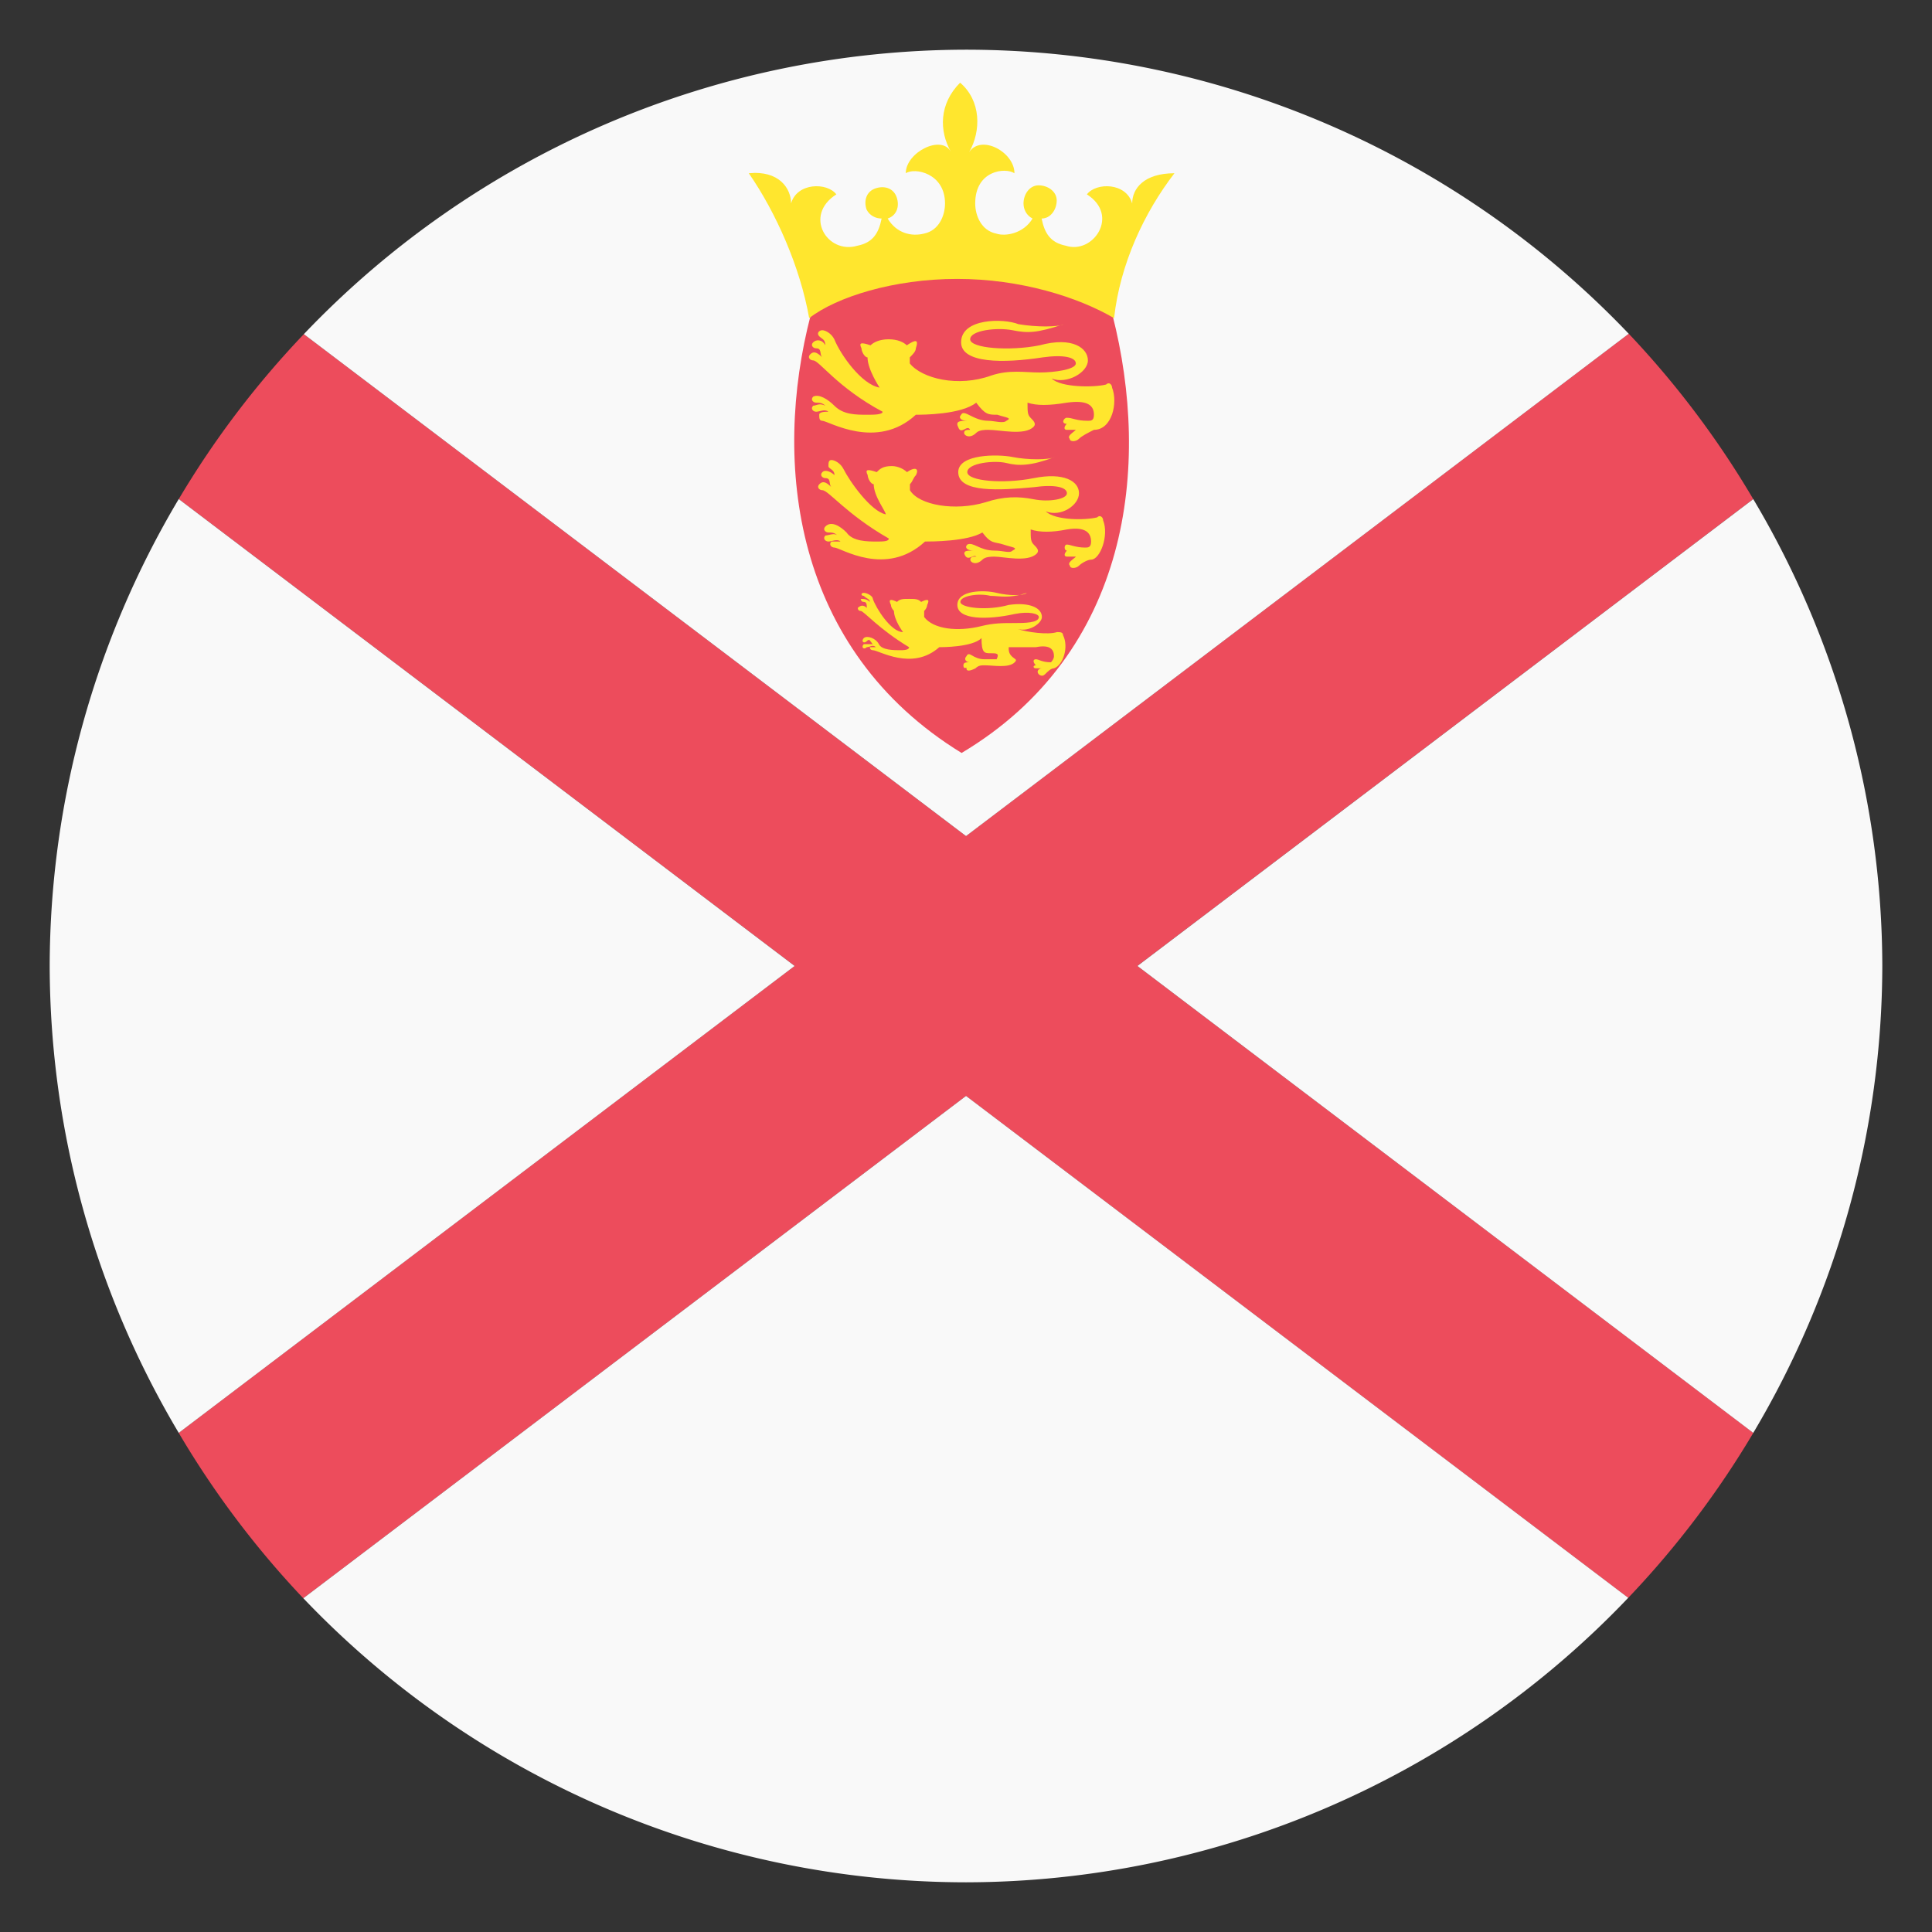 <?xml version="1.0" encoding="UTF-8" standalone="no"?>
<svg
   xmlns:dc="http://purl.org/dc/elements/1.1/"
   xmlns:cc="http://creativecommons.org/ns#"
   xmlns:rdf="http://www.w3.org/1999/02/22-rdf-syntax-ns#"
   xmlns:svg="http://www.w3.org/2000/svg"
   xmlns="http://www.w3.org/2000/svg"
   xmlns:sodipodi="http://sodipodi.sourceforge.net/DTD/sodipodi-0.dtd"
   xmlns:inkscape="http://www.inkscape.org/namespaces/inkscape"
   viewBox="0 0 64 64"
   enable-background="new 0 0 64 64"
   version="1.1"
   id="svg60"
   sodipodi:docname="1f1ef-1f1ea.svg"
   inkscape:version="0.92.1 r">
  <rect x="0" y="0" width="64" height="64" fill="#333333" stroke="none"/>
  <title
     id="title4488">Jersey</title>
  <defs
     id="defs64">
    <clipPath
       clipPathUnits="userSpaceOnUse"
       id="clipPath4494">
      <ellipse
         ry="30.102"
         rx="30.508"
         cy="32"
         cx="32"
         id="ellipse4496"
         style="opacity:1;fill:#2a5f9e;fill-opacity:1;fill-rule:nonzero;stroke:none;stroke-width:5.079;stroke-miterlimit:4;stroke-dasharray:none;stroke-opacity:1"
         transform="matrix(-0.87,0.494,0.494,0.87,0,0)" />
    </clipPath>
    <clipPath
       clipPathUnits="userSpaceOnUse"
       id="clipPath4498">
      <ellipse
         ry="30.102"
         rx="30.508"
         cy="32"
         cx="32"
         id="ellipse4500"
         style="opacity:1;fill:#2a5f9e;fill-opacity:1;fill-rule:nonzero;stroke:none;stroke-width:5.079;stroke-miterlimit:4;stroke-dasharray:none;stroke-opacity:1"
         transform="rotate(-29.586)" />
    </clipPath>
  </defs>
  <sodipodi:namedview
     pagecolor="#ffffff"
     bordercolor="#666666"
     borderopacity="1"
     objecttolerance="10"
     gridtolerance="10"
     guidetolerance="10"
     inkscape:pageopacity="0"
     inkscape:pageshadow="2"
     inkscape:window-width="1299"
     inkscape:window-height="708"
     id="namedview62"
     showgrid="false"
     inkscape:zoom="6.4"
     inkscape:cx="14.180321"
     inkscape:cy="38.871149"
     inkscape:window-x="67"
     inkscape:window-y="27"
     inkscape:window-maximized="1"
     inkscape:current-layer="svg60"
     inkscape:snap-global="false" />
  <g
     id="g4538">
    <path
       id="rect4495"
       d="M 53.953,11.055 32,27.695 10.066,11.068 A 30.355,30.355 0 0 0 5.922,16.533 L 26.322,31.998 5.92,47.465 a 30.355,30.355 0 0 0 4.127,5.48 L 32,36.305 53.936,52.932 a 30.355,30.355 0 0 0 4.145,-5.467 L 37.678,31.998 58.078,16.533 a 30.355,30.355 0 0 0 -4.125,-5.479 z"
       style="opacity:1;fill:#ed4c5c;fill-opacity:1;fill-rule:nonzero;stroke:none;stroke-width:5;stroke-miterlimit:4;stroke-dasharray:none;stroke-opacity:1"
       inkscape:connector-curvature="0" />
    <path
       inkscape:connector-curvature="0"
       id="circle4515"
       d="M 32.001,1.646 A 30.355,30.355 0 0 0 10.065,11.069 L 32.001,27.696 53.954,11.056 A 30.355,30.355 0 0 0 32.001,1.646 Z M 5.921,16.532 A 30.355,30.355 0 0 0 1.646,31.999 30.355,30.355 0 0 0 5.921,47.466 L 26.323,31.999 Z m 52.158,0.002 -20.4,15.465 20.4,15.467 A 30.355,30.355 0 0 0 62.354,31.999 30.355,30.355 0 0 0 58.079,16.534 Z M 32.001,36.304 10.048,52.944 a 30.355,30.355 0 0 0 21.953,9.41 30.355,30.355 0 0 0 21.936,-9.424 z"
       style="opacity:1;fill:#f9f9f9;fill-opacity:1;fill-rule:nonzero;stroke:none;stroke-width:5.021;stroke-miterlimit:4;stroke-dasharray:none;stroke-opacity:1" />
  </g>
  <g
     id="g5091"
     transform="translate(0,-0.442)">
    <path
       d="m 36.853,10.88 c 1.274,4.999 0.588,11.173 -4.999,14.505 -5.587,-3.43 -6.273,-9.605 -4.999,-14.505 1.274,-1.274 7.253,-1.96 9.997,0"
       id="path6"
       inkscape:connector-curvature="0"
       style="fill:#ed4c5c;stroke-width:0.98" />
    <path
       d="m 36.838,13.281 c 0,-0.1 -0.1,-0.2 -0.2,-0.1 -0.4,0.1 -1.5,0.1 -1.8,-0.2 0.5,0.2 1.2,-0.2 1.2,-0.6 0,-0.4 -0.5,-0.8 -1.6,-0.5 -1,0.2 -2.3,0.1 -2.3,-0.2 0,-0.3 0.9,-0.4 1.4,-0.3 0.5,0.1 0.8,0.1 1.7,-0.2 -0.2,0.1 -0.9,0.1 -1.5,0 -0.5,-0.2 -1.9,-0.2 -1.9,0.6 0,0.7 1.4,0.7 2.7,0.5 0.7,-0.1 1.1,0 1.1,0.2 0,0.2 -0.7,0.3 -1.2,0.3 -0.5,0 -1,-0.1 -1.6,0.1 -1.1,0.4 -2.3,0.1 -2.7,-0.4 0,-0.1 0,-0.1 0,-0.2 0.1,-0.1 0.2,-0.2 0.2,-0.3 0.1,-0.3 0,-0.3 -0.3,-0.1 -0.1,-0.1 -0.3,-0.2 -0.6,-0.2 -0.3,0 -0.5,0.1 -0.6,0.2 -0.3,-0.1 -0.4,-0.1 -0.3,0.1 0,0.1 0.1,0.3 0.2,0.3 0,0.4 0.4,1 0.4,1 -0.6,-0.1 -1.3,-1.1 -1.5,-1.6 -0.1,-0.2 -0.3,-0.3 -0.4,-0.3 -0.1,0 -0.2,0.1 -0.1,0.2 0.1,0.1 0.2,0.1 0.2,0.3 -0.1,-0.2 -0.3,-0.2 -0.4,-0.1 -0.1,0.1 0,0.2 0.1,0.2 0.2,0 0.1,0.2 0.2,0.3 -0.2,-0.2 -0.3,-0.2 -0.4,-0.1 -0.1,0.1 0,0.2 0.1,0.2 0.2,0 0.8,0.9 2.3,1.7 0,0.1 -0.3,0.1 -0.5,0.1 -0.4,0 -0.8,0 -1.1,-0.3 -0.2,-0.2 -0.5,-0.4 -0.7,-0.3 -0.1,0.1 0,0.2 0.1,0.2 0.1,0 0.2,0 0.3,0.1 -0.2,-0.1 -0.3,0 -0.4,0 -0.1,0.1 0,0.2 0.1,0.2 0.1,0 0.3,-0.1 0.4,0 -0.1,0 -0.3,0 -0.3,0.1 0,0.1 0,0.2 0.1,0.2 0.2,0 1.8,1 3.1,-0.2 0.2,0 1.5,0 2,-0.4 0.3,0.4 0.4,0.4 0.7,0.4 0.3,0.1 0.5,0.1 0.3,0.2 -0.1,0.1 -0.4,0 -0.6,0 -0.5,0 -0.8,-0.4 -0.9,-0.2 -0.1,0.1 0,0.2 0.2,0.2 -0.2,0 -0.4,0 -0.3,0.2 0.1,0.3 0.3,-0.1 0.4,0.1 -0.1,0 -0.2,0 -0.2,0.1 0,0.1 0.2,0.2 0.4,0 0.1,-0.1 0.3,-0.1 0.4,-0.1 0.4,0 1.2,0.2 1.5,-0.1 0.1,-0.1 0,-0.2 -0.1,-0.3 -0.1,-0.1 -0.1,-0.2 -0.1,-0.5 0.3,0.1 0.7,0.1 1.3,0 0.7,-0.1 0.9,0.1 0.9,0.4 0,0.2 -0.1,0.2 -0.2,0.2 -0.4,0 -0.5,-0.1 -0.7,-0.1 -0.1,0 -0.2,0.2 0,0.2 -0.1,0.1 -0.1,0.2 0,0.2 0.1,0 0.2,0 0.3,0 -0.1,0.1 -0.3,0.2 -0.2,0.3 0,0.1 0.2,0.1 0.3,0 0.1,-0.1 0.3,-0.2 0.5,-0.3 0.6,0 0.8,-0.9 0.6,-1.4"
       id="path10"
       inkscape:connector-curvature="0"
       style="fill:#ffe62e" />
    <path
       d="m 36.543,17.681 c 0,-0.1 -0.1,-0.2 -0.2,-0.1 -0.4,0.1 -1.4,0.1 -1.7,-0.2 0.5,0.2 1.1,-0.2 1.1,-0.6 0,-0.4 -0.5,-0.7 -1.5,-0.5 -1,0.2 -2.2,0.1 -2.2,-0.2 0,-0.3 0.9,-0.4 1.3,-0.3 0.4,0.1 0.8,0.1 1.6,-0.2 -0.2,0.1 -0.9,0.1 -1.4,0 -0.5,-0.1 -1.8,-0.1 -1.8,0.5 0,0.7 1.4,0.6 2.5,0.5 0.7,-0.1 1.1,0 1.1,0.2 0,0.2 -0.6,0.3 -1.1,0.2 -0.5,-0.1 -1,-0.1 -1.6,0.1 -1,0.3 -2.2,0.1 -2.5,-0.4 0,0 0,-0.1 0,-0.2 0.1,-0.1 0.1,-0.2 0.2,-0.3 0.1,-0.2 0,-0.3 -0.3,-0.1 -0.1,-0.1 -0.3,-0.2 -0.5,-0.2 -0.3,0 -0.4,0.1 -0.5,0.2 -0.3,-0.1 -0.4,-0.1 -0.3,0.1 0,0.1 0.1,0.3 0.2,0.3 0,0.4 0.4,0.9 0.4,1 -0.5,-0.1 -1.2,-1.1 -1.4,-1.5 -0.1,-0.2 -0.3,-0.3 -0.4,-0.3 -0.1,0 -0.1,0.1 -0.1,0.2 0,0.1 0.2,0.1 0.2,0.3 -0.1,-0.1 -0.3,-0.2 -0.4,-0.1 -0.1,0.1 0,0.2 0.1,0.2 0.2,0 0.1,0.2 0.2,0.3 -0.2,-0.2 -0.3,-0.2 -0.4,-0.1 -0.1,0.1 0,0.2 0.1,0.2 0.2,0 0.8,0.8 2.2,1.6 0,0.1 -0.2,0.1 -0.4,0.1 -0.3,0 -0.8,0 -1,-0.3 -0.2,-0.2 -0.5,-0.4 -0.7,-0.2 -0.1,0.1 0,0.2 0.1,0.2 0.1,0 0.2,0 0.3,0.1 -0.1,-0.1 -0.3,0 -0.4,0 -0.1,0.1 0,0.2 0.1,0.2 0.1,0 0.3,-0.1 0.4,0 -0.1,0 -0.2,0 -0.3,0 -0.1,0.1 0,0.2 0.1,0.2 0.2,0 1.7,1 3,-0.2 0.2,0 1.4,0 1.9,-0.3 0.3,0.4 0.4,0.3 0.7,0.4 0.3,0.1 0.5,0.1 0.3,0.2 -0.1,0.1 -0.3,0 -0.6,0 -0.5,0 -0.7,-0.3 -0.9,-0.2 -0.1,0.1 0,0.2 0.2,0.2 -0.2,0 -0.3,0 -0.3,0.1 0.1,0.3 0.3,0 0.4,0.1 -0.1,0 -0.2,0 -0.2,0.1 0,0.1 0.2,0.2 0.4,0 0.1,-0.1 0.3,-0.1 0.4,-0.1 0.3,0 1.1,0.2 1.4,-0.1 0.1,-0.1 0,-0.2 -0.1,-0.3 -0.1,-0.1 -0.1,-0.2 -0.1,-0.5 0.3,0.1 0.7,0.1 1.2,0 0.6,-0.1 0.8,0.1 0.8,0.4 0,0.2 -0.1,0.2 -0.2,0.2 -0.3,0 -0.5,-0.1 -0.6,-0.1 -0.1,0 -0.1,0.2 0,0.2 -0.1,0.1 -0.1,0.2 0,0.2 0.1,0 0.2,0 0.3,0 -0.1,0.1 -0.3,0.2 -0.2,0.3 0,0.1 0.2,0.1 0.3,0 0.1,-0.1 0.3,-0.2 0.4,-0.2 0.3,0 0.6,-0.8 0.4,-1.3"
       id="path12"
       inkscape:connector-curvature="0"
       style="fill:#ffe62e" />
    <path
       d="m 35.214,21.481 c 0,-0.1 -0.1,-0.1 -0.2,-0.1 -0.3,0.1 -1,0 -1.3,-0.1 0.4,0.1 0.8,-0.2 0.8,-0.4 0,-0.3 -0.4,-0.5 -1.1,-0.4 -0.7,0.2 -1.6,0.1 -1.6,-0.1 0,-0.2 0.6,-0.3 1,-0.2 0.3,0 0.6,0.1 1.2,-0.1 -0.1,0.1 -0.6,0.1 -1,0 -0.4,-0.1 -1.3,-0.1 -1.3,0.4 0,0.5 1,0.5 1.9,0.3 0.5,-0.1 0.8,0 0.8,0.1 0,0.2 -0.5,0.2 -0.8,0.2 -0.4,0 -0.7,0 -1.1,0.1 -0.8,0.2 -1.6,0.1 -1.9,-0.3 0,0 0,-0.1 0,-0.2 0.1,-0.1 0.1,-0.2 0.1,-0.2 0.1,-0.2 0,-0.2 -0.2,-0.1 -0.1,-0.1 -0.2,-0.1 -0.4,-0.1 -0.2,0 -0.3,0 -0.4,0.1 -0.2,-0.1 -0.3,-0.1 -0.2,0.1 0,0.1 0.1,0.2 0.1,0.2 0,0.3 0.3,0.7 0.3,0.7 -0.4,0 -0.9,-0.8 -1,-1.1 0,-0.1 -0.2,-0.2 -0.3,-0.2 -0.1,0 -0.1,0.1 0,0.1 0.1,0.1 0.2,0.1 0.2,0.2 -0.1,-0.1 -0.2,-0.1 -0.3,-0.1 0,0 0,0.1 0.1,0.1 0.1,0 0.1,0.1 0.1,0.2 -0.1,-0.1 -0.2,-0.1 -0.3,0 0,0 0,0.1 0.1,0.1 0.1,0 0.6,0.6 1.6,1.2 0,0.1 -0.2,0.1 -0.3,0.1 -0.2,0 -0.6,0 -0.7,-0.2 -0.1,-0.2 -0.4,-0.3 -0.5,-0.2 -0.1,0.1 0,0.2 0.1,0.1 0.1,-0.1 0.1,0 0.2,0.1 -0.1,0 -0.2,0 -0.3,0 -0.1,0.1 0,0.2 0.1,0.1 0.1,0 0.2,-0.1 0.3,0 -0.1,0 -0.2,0 -0.2,0 0,0 0,0.1 0.1,0.1 0.2,0 1.3,0.7 2.2,-0.1 0.1,0 1.1,0 1.4,-0.3 0,0.5 0.1,0.5 0.3,0.5 0.2,0 0.3,0 0.2,0.2 0,0 -0.3,0 -0.4,0 -0.4,0 -0.5,-0.3 -0.6,-0.1 -0.1,0.1 0,0.2 0.1,0.2 -0.1,0 -0.2,0 -0.2,0.1 0,0.2 0.2,0 0.3,0 -0.1,0 -0.2,0 -0.2,0.1 0,0.1 0.1,0.1 0.3,0 0.1,-0.1 0.2,-0.1 0.3,-0.1 0.3,0 0.8,0.1 1,-0.1 0.1,-0.1 0,-0.1 -0.1,-0.2 -0.1,-0.1 -0.1,-0.2 -0.1,-0.3 0.2,0 0.5,0 0.9,0 0.5,-0.1 0.6,0.1 0.6,0.3 0,0.1 -0.1,0.2 -0.1,0.2 -0.3,0 -0.4,-0.1 -0.5,-0.1 -0.1,0 -0.1,0.1 0,0.2 -0.1,0 -0.1,0.1 0,0.1 0,0 0.1,0 0.2,0 -0.1,0 -0.2,0.1 -0.1,0.2 0,0 0.1,0.1 0.2,0 0.1,-0.1 0.2,-0.2 0.3,-0.2 0.3,-0.1 0.5,-0.7 0.3,-1.1"
       id="path14"
       inkscape:connector-curvature="0"
       style="fill:#ffe62e" />
    <path
       d="m 31.705,9.681 c 2.1,0 4,0.6 5.2,1.3 0.2,-1.8 1,-3.5 2,-4.8 -1,0 -1.4,0.5 -1.4,1 -0.2,-0.7 -1.2,-0.7 -1.5,-0.3 1.1,0.7 0.2,2 -0.7,1.7 -0.5,-0.1 -0.7,-0.4 -0.8,-0.9 0.3,0 0.5,-0.3 0.5,-0.6 0,-0.3 -0.3,-0.5 -0.6,-0.5 -0.3,0 -0.5,0.3 -0.5,0.6 0,0.2 0.1,0.4 0.3,0.5 -0.3,0.5 -0.9,0.6 -1.2,0.5 -0.5,-0.1 -0.7,-0.6 -0.7,-1 0,-1.1 1,-1.2 1.3,-1 0,-0.7 -1.1,-1.3 -1.5,-0.7 0.4,-0.7 0.4,-1.7 -0.3,-2.3 -0.7,0.7 -0.7,1.6 -0.3,2.3 -0.3,-0.6 -1.5,0 -1.5,0.7 0.3,-0.2 1.3,0 1.3,1 0,0.4 -0.2,0.9 -0.7,1 -0.4,0.1 -0.9,0 -1.2,-0.5 0.3,-0.1 0.4,-0.4 0.3,-0.7 -0.1,-0.3 -0.4,-0.4 -0.7,-0.3 -0.3,0.1 -0.4,0.4 -0.3,0.7 0.1,0.2 0.3,0.3 0.5,0.3 -0.1,0.5 -0.3,0.8 -0.8,0.9 -1,0.3 -1.8,-1 -0.7,-1.7 -0.3,-0.4 -1.3,-0.4 -1.5,0.3 0,-0.5 -0.4,-1.1 -1.4,-1 0.9,1.3 1.7,3.1 2,4.8 0.9,-0.7 2.8,-1.3 4.9,-1.3"
       id="path16"
       inkscape:connector-curvature="0"
       style="fill:#ffe62e" />
  </g>
</svg>
